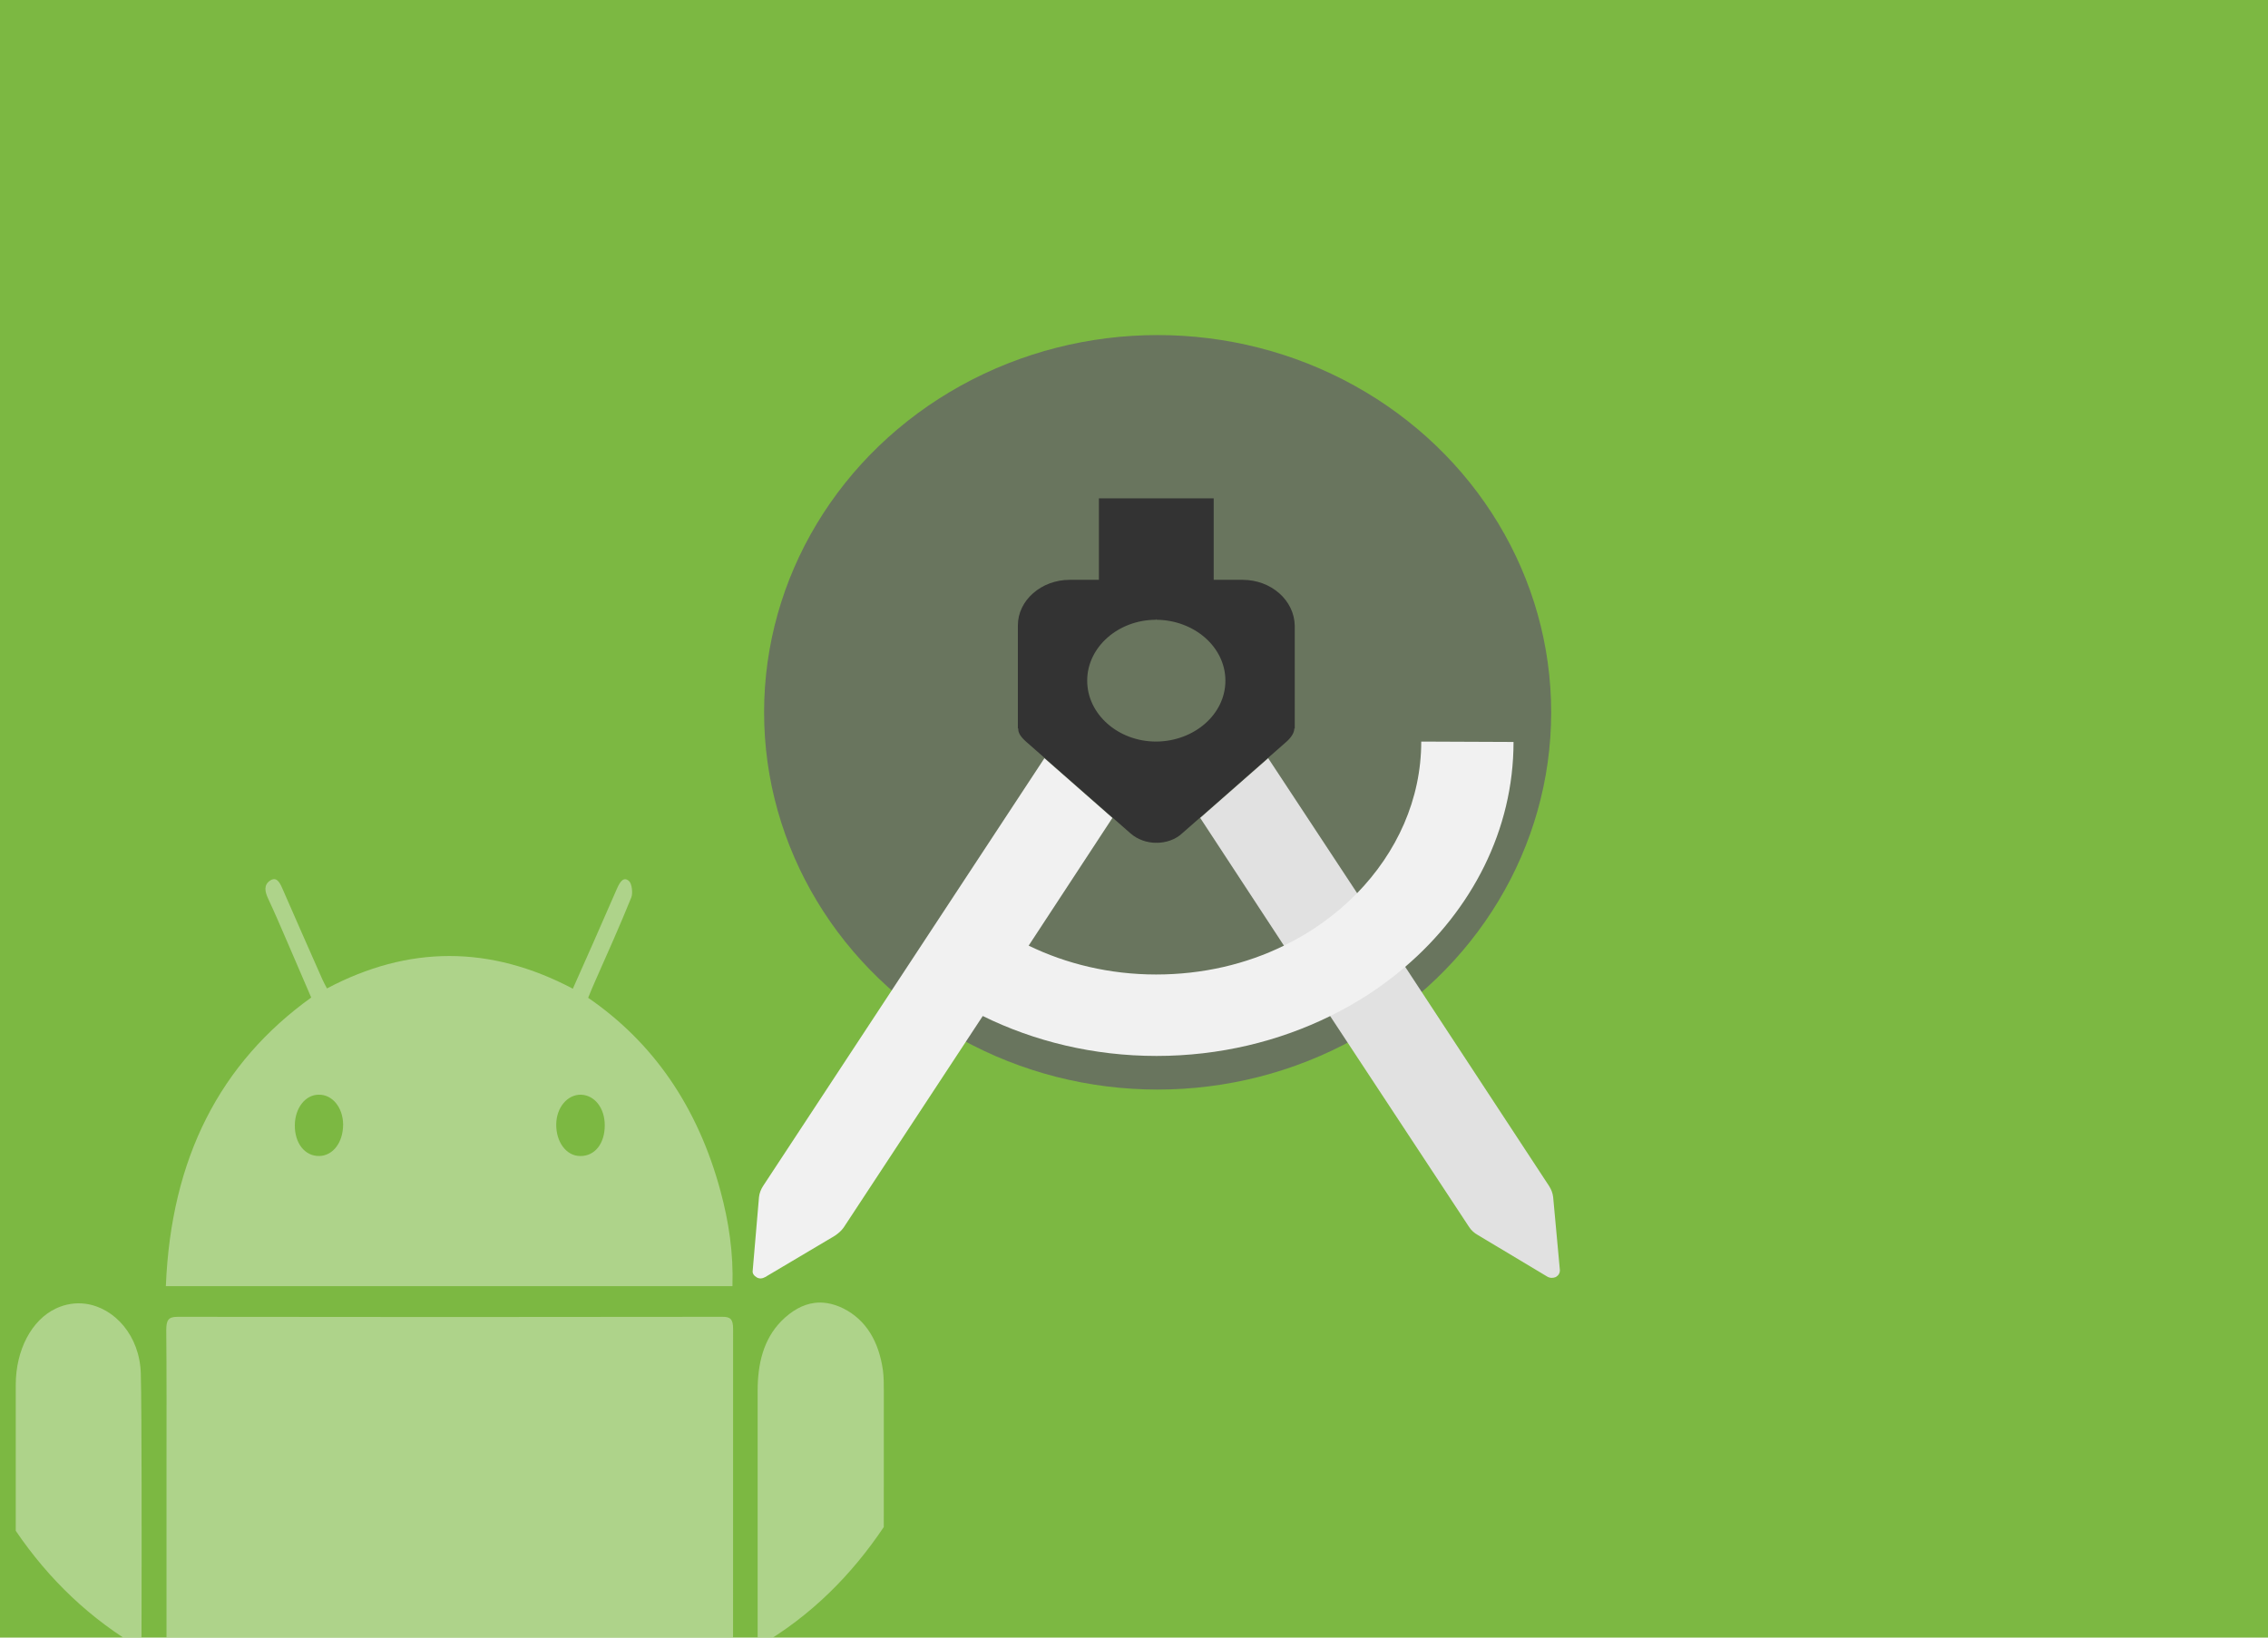 <?xml version="1.0" encoding="UTF-8" standalone="no"?>
<svg
   xmlns:dc="http://purl.org/dc/elements/1.1/"
   xmlns:cc="http://creativecommons.org/ns#"
   xmlns:rdf="http://www.w3.org/1999/02/22-rdf-syntax-ns#"
   xmlns:svg="http://www.w3.org/2000/svg"
   xmlns="http://www.w3.org/2000/svg"
   width="324px"
   height="234px"
   viewBox="0 0 324 234"
   version="1.1"
   id="SVGRoot">
  <defs
     id="defs10">
    <filter
       height="1.216"
       y="-0.108"
       width="1.216"
       x="-0.108"
       id="filter1042"
       style="color-interpolation-filters:sRGB">
      <feGaussianBlur
         id="feGaussianBlur1044"
         stdDeviation="4.518" />
    </filter>
  </defs>
  <path
     d="M 324.496,-1.02e-6 V 234.351 H 123.435 3.24e-6 V -1.02e-6 H 123.435 Z"
     style="fill:#7cb842;fill-opacity:1;stroke:none;stroke-width:3.487;stroke-miterlimit:4;stroke-dasharray:none"
     id="rect3770" />
  <g
     style="opacity:0.38"
     id="g1152"
     transform="matrix(3.607,0,0,4.346,137.267,49.173)">
    <g
       id="g1147">
      <path
         style="font-style:normal;font-variant:normal;font-weight:normal;font-stretch:normal;font-size:550px;line-height:125%;font-family:Ubuntu;-inkscape-font-specification:Ubuntu;text-align:start;letter-spacing:0px;word-spacing:0px;writing-mode:lr-tb;text-anchor:start;fill:#ffffff;fill-opacity:1;stroke:#ffffff;stroke-width:0;stroke-miterlimit:4;stroke-dasharray:none;stroke-opacity:1"
         d="m -5.791,31.523 c -0.47,0.049 -0.913,0.258 -1.326,0.604 -0.7,0.598 -0.932,1.392 -0.932,2.289 v 8.416 c 2.132,-1.015 3.748,-2.395 4.996,-3.939 2.42e-4,-1.804 0.002,-3.854 0.002,-4.469 0,-0.231 -9.84e-4,-0.46 -0.035,-0.682 -0.162,-0.948 -0.666,-1.657 -1.562,-2.033 -0.226,-0.094 -0.448,-0.153 -0.664,-0.18 -0.162,-0.02 -0.322,-0.022 -0.479,-0.006 z m -28.881,0.029 c -0.384,-0.042 -0.785,0.005 -1.172,0.156 -0.957,0.376 -1.588,1.359 -1.588,2.512 v 4.797 c 1.311,1.601 2.969,2.92 4.98,3.879 0.008,-3.569 0.013,-7.737 -0.027,-9.045 -0.038,-1.249 -1.041,-2.171 -2.193,-2.299 z m 3.629,0.43 c -0.35,0 -0.428,0.119 -0.428,0.443 0.017,1.469 0.01,2.929 0.01,4.398 0,0.756 9.6e-5,3.667 0,6.521 2.118,0.837 4.583,1.303 7.41,1.303 h 6.93 c 3.238,0 5.903,-0.521 8.098,-1.395 1.66e-4,-4.192 -10e-4,-8.936 0.002,-10.871 0,-0.325 -0.11,-0.4 -0.418,-0.4 -7.201,0.009 -14.403,0.009 -21.604,0 z"
         id="path4876-3" />
      <path
         style="font-style:normal;font-variant:normal;font-weight:normal;font-stretch:normal;font-size:550px;line-height:125%;font-family:Ubuntu;-inkscape-font-specification:Ubuntu;text-align:start;letter-spacing:0px;word-spacing:0px;writing-mode:lr-tb;text-anchor:start;fill:#ffffff;fill-opacity:1;stroke:#ffffff;stroke-width:0;stroke-miterlimit:4;stroke-dasharray:none;stroke-opacity:1"
         d="m -9.047,30.973 c -7.483,0 -14.931,0 -22.44,0 0.205,-4.22 2.153,-7.338 5.757,-9.49 -0.325,-0.624 -0.632,-1.221 -0.948,-1.828 -0.248,-0.478 -0.495,-0.957 -0.76,-1.427 -0.128,-0.231 -0.179,-0.444 0.077,-0.589 0.248,-0.137 0.376,0.043 0.487,0.256 0.521,0.999 1.051,1.982 1.58,2.981 0.051,0.094 0.111,0.188 0.188,0.308 3.229,-1.418 6.458,-1.427 9.738,0.009 0.256,-0.487 0.521,-0.965 0.777,-1.452 0.325,-0.615 0.649,-1.23 0.974,-1.845 0.111,-0.205 0.256,-0.41 0.478,-0.239 0.111,0.085 0.154,0.401 0.085,0.538 -0.453,0.931 -0.948,1.845 -1.435,2.759 -0.085,0.162 -0.171,0.325 -0.273,0.538 2.563,1.461 4.339,3.571 5.245,6.364 0.325,0.999 0.513,2.033 0.47,3.118 z m -5.057,-5.287 c 0,-0.572 -0.401,-0.991 -0.94,-1.008 -0.538,-0.009 -0.974,0.419 -0.982,0.974 -0.009,0.581 0.401,1.042 0.948,1.042 0.581,0.009 0.974,-0.41 0.974,-1.008 z m -11.31,1.008 c 0.547,-0.009 0.948,-0.444 0.948,-1.042 -0.009,-0.555 -0.427,-0.982 -0.965,-0.974 -0.53,0 -0.94,0.436 -0.948,0.999 -0.009,0.598 0.401,1.025 0.965,1.016 z"
         id="path4536-2-8" />
    </g>
  </g>
  <circle
     transform="matrix(1.62,0,0,1.62,-3.24e-6,17.37)"
     r="0"
     cy="61.5"
     cx="100"
     id="path149"
     style="opacity:1;fill:none;stroke:#ffffff;stroke-width:4.321;stroke-miterlimit:4;stroke-dasharray:none;stroke-opacity:1;filter:url(#filter1042)" />
  <ellipse
     ry="53.906"
     rx="56.221"
     cy="101.784"
     cx="165.377"
     id="path825"
     style="opacity:0.81;fill:#666666;fill-opacity:1;stroke:none;stroke-width:1.29;stroke-miterlimit:4;stroke-dasharray:none;stroke-opacity:1" />
  <path
     d="m 221.879,171.06 c -0.064,-0.565 -0.257,-1.074 -0.579,-1.582 v 0 l -20.581,-31.361 -6.817,-10.454 -12.734,-19.325 -9.712,8.533 11.963,18.252 6.56,10.002 19.873,30.175 c 0.322,0.509 0.772,0.904 1.286,1.187 l 9.904,5.933 c 0.386,0.226 0.836,0.226 1.222,0.057 v 0 0 c 0.386,-0.226 0.579,-0.565 0.579,-0.961 z"
     id="path1354"
     style="fill:#e1e1e1;stroke-width:0.603" />
  <path
     d="m 203.035,105.965 c 0,8.25 -3.473,15.822 -9.197,21.699 -2.958,2.995 -6.431,5.538 -10.419,7.459 -5.402,2.656 -11.641,4.125 -18.265,4.125 -6.624,0 -12.863,-1.526 -18.201,-4.125 l 11.963,-18.252 -9.712,-8.533 -40.197,61.14 c -0.322,0.509 -0.515,1.017 -0.579,1.582 l -0.9,10.51 c -0.064,0.396 0.193,0.735 0.579,0.961 v 0 0 c 0.386,0.226 0.836,0.17 1.222,-0.056 l 9.904,-5.877 c 0.515,-0.339 0.965,-0.735 1.286,-1.187 v 0 L 140.393,145.18 c 7.332,3.616 15.821,5.707 24.825,5.707 9.004,0 17.494,-2.091 24.825,-5.707 3.923,-1.921 7.525,-4.295 10.676,-7.007 9.519,-8.137 15.5,-19.551 15.5,-32.152 z"
     id="path1360"
     style="fill:#f1f1f1;stroke-width:0.603" />
  <path
     d="m 177.502,82.853 h -4.116 v -11.584 -0.056 h -8.232 -8.168 v 0.056 11.584 h -4.18 c -4.052,0 -7.396,2.938 -7.396,6.498 v 14.748 h 0.064 c -0.064,0.565 0.322,1.187 1.158,1.921 l 14.857,13.053 c 1.029,0.904 2.38,1.356 3.666,1.356 v -0.056 l 0.064,0.056 c 1.351,0 2.701,-0.452 3.666,-1.356 l 14.857,-13.053 c 0.836,-0.735 1.158,-1.413 1.158,-1.921 h 0.064 V 89.408 c -0.064,-3.616 -3.344,-6.555 -7.46,-6.555 z m -12.284,23.111 h -0.064 v 0 c -5.402,0 -9.84,-3.899 -9.84,-8.702 0,-4.803 4.438,-8.702 9.84,-8.702 v -0.113 l 0.064,0.113 c 5.402,0.056 9.84,3.899 9.84,8.702 0,4.803 -4.438,8.646 -9.84,8.702 z"
     id="path1374"
     style="fill:#333333;stroke-width:0.603" />
</svg>
